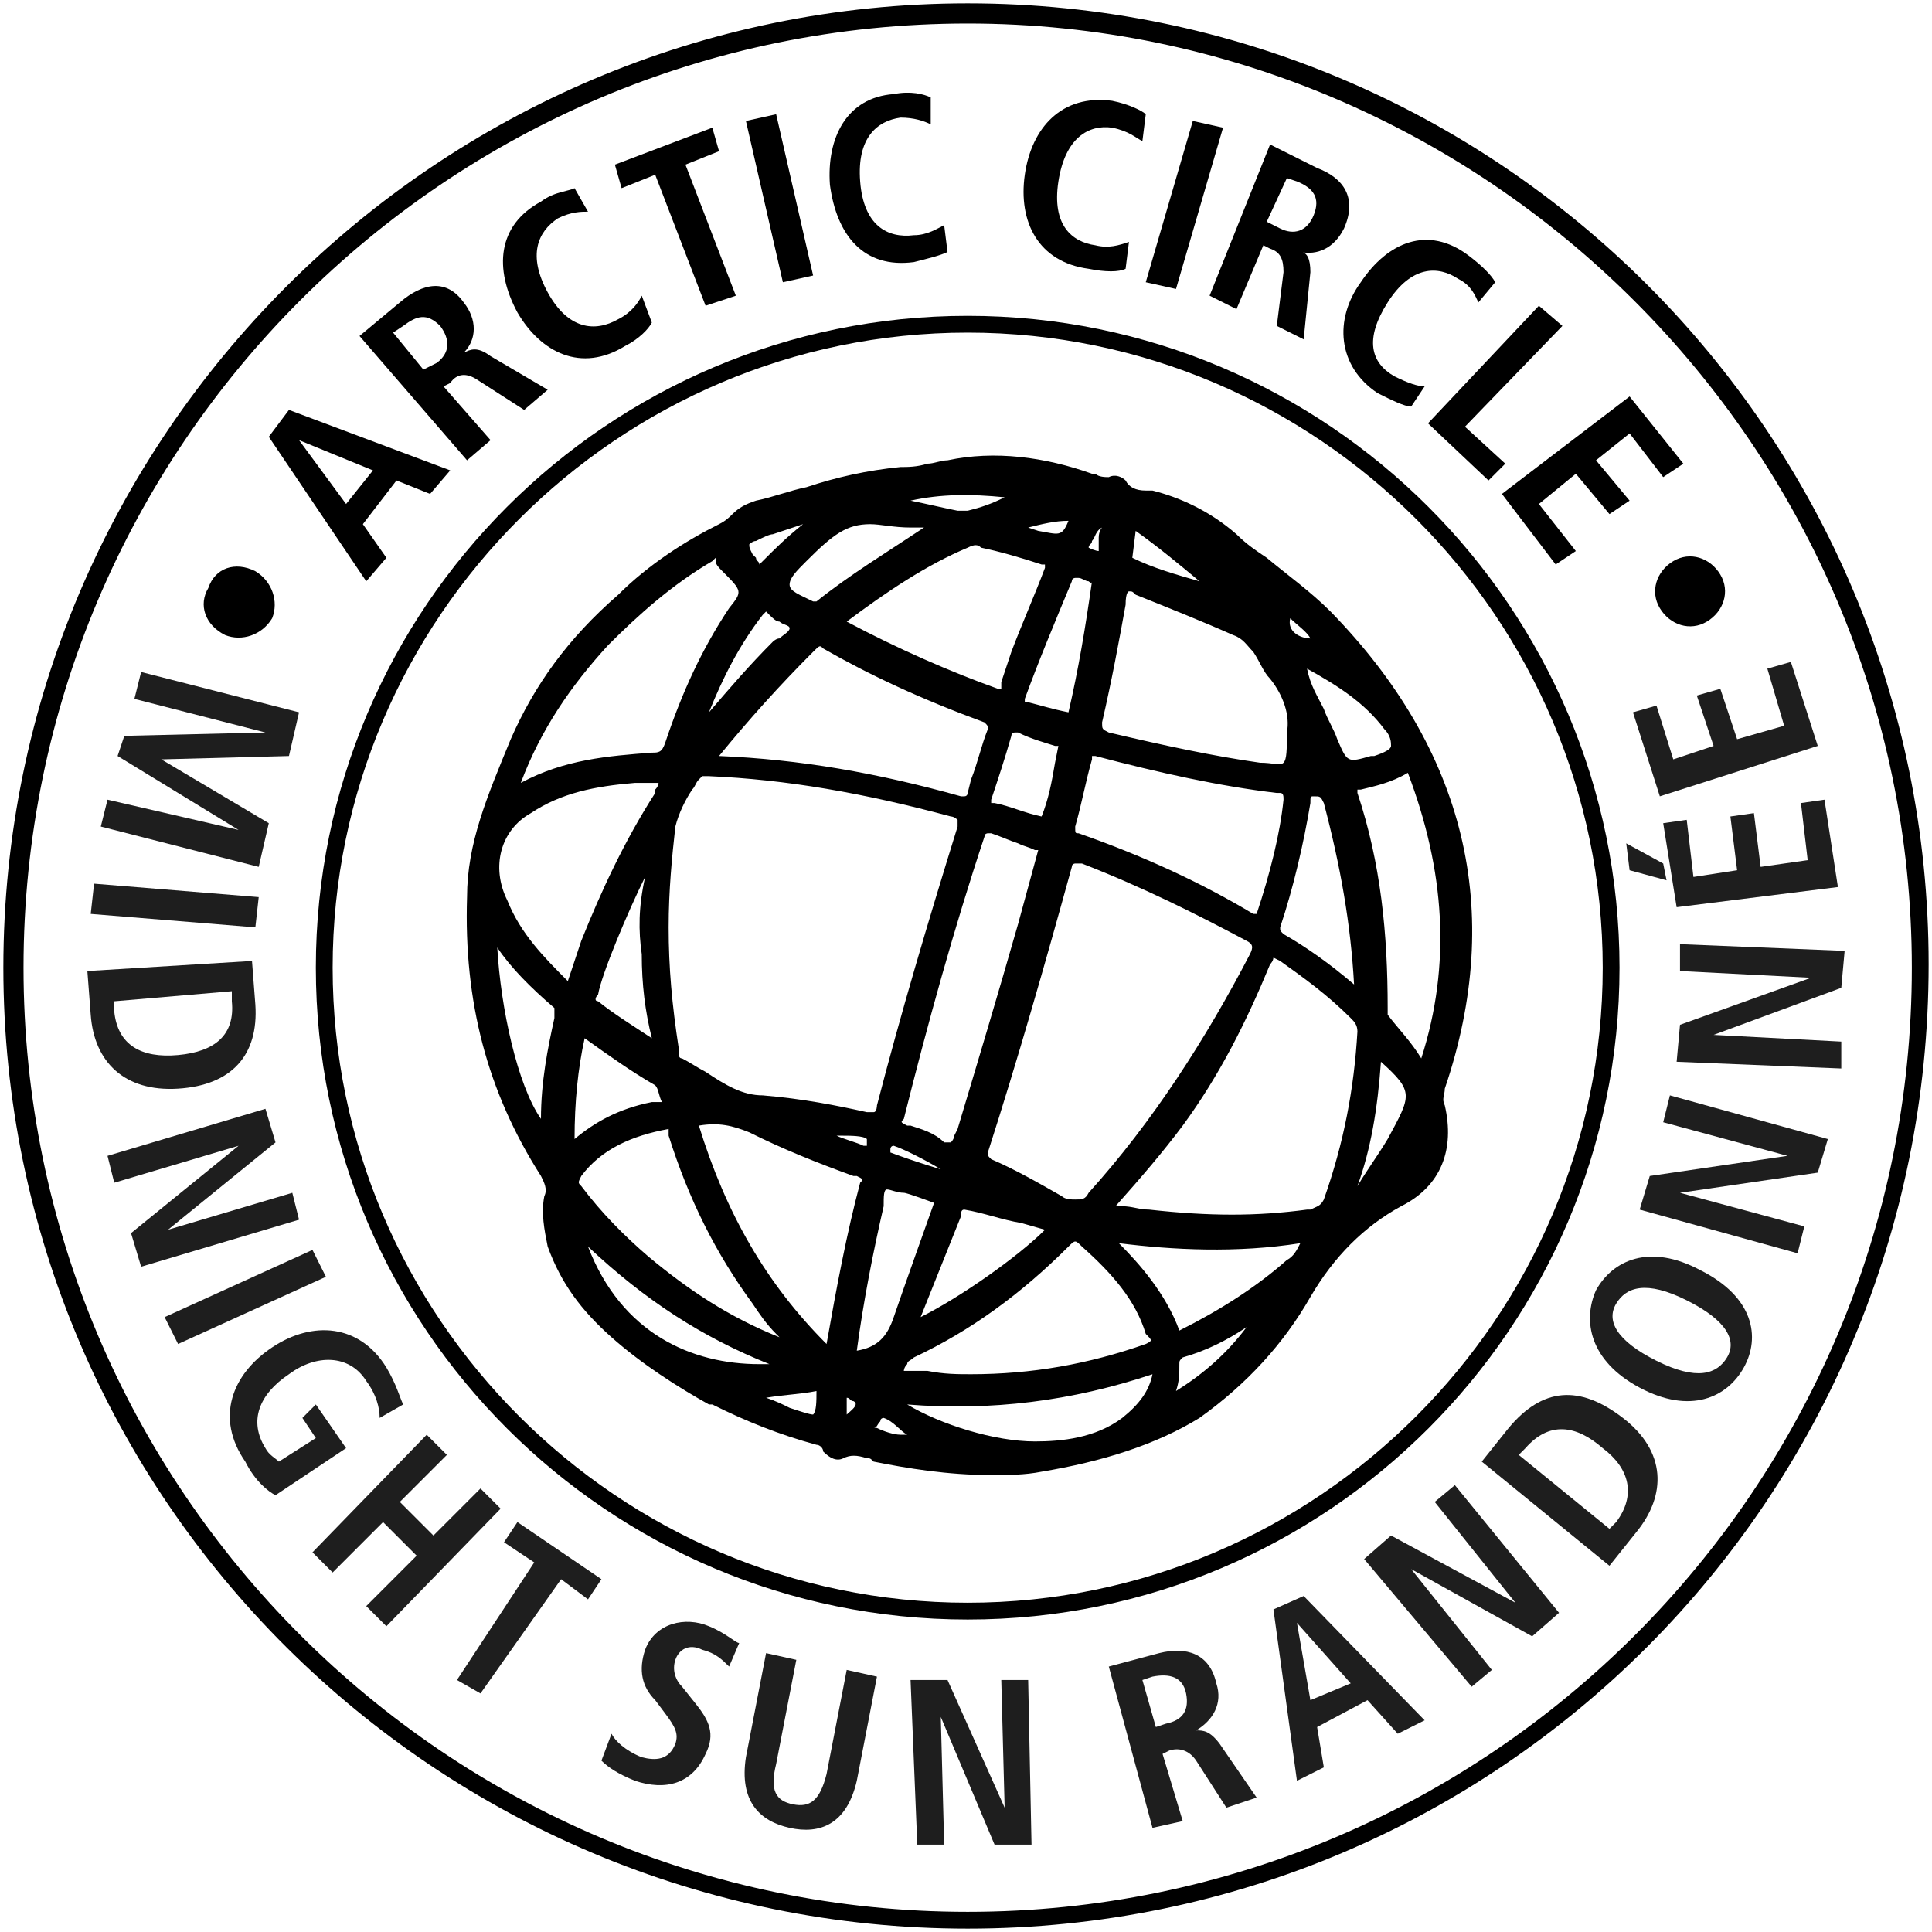 <?xml version="1.0" encoding="utf-8"?>
<!-- Generator: Adobe Illustrator 26.0.3, SVG Export Plug-In . SVG Version: 6.00 Build 0)  -->
<svg version="1.1" id="Lager_1" xmlns="http://www.w3.org/2000/svg" xmlns:xlink="http://www.w3.org/1999/xlink" x="0px" y="0px"
	 viewBox="0 0 57.5 57.5" style="enable-background:new 0 0 57.5 57.5;" xml:space="preserve">
<style type="text/css">
	.st0{opacity:0.88;}
</style>
<path class="st0" d="M7.1,24.7L7.1,24.7l-3.6-2.2l0.2-0.6l4.2-0.1l0,0l-3.9-1l0.2-0.8l4.7,1.2l-0.3,1.3l-3.8,0.1l0,0L8,24.5
	l-0.3,1.3l-4.7-1.2l0.2-0.8L7.1,24.7z"/>
<path class="st0" d="M7.7,26.7l-0.1,0.9l-4.9-0.4l0.1-0.9L7.7,26.7z"/>
<path class="st0" d="M7.5,28.6l0.1,1.3c0.1,1.5-0.7,2.4-2.3,2.5c-1.6,0.1-2.5-0.8-2.6-2.2l-0.1-1.3L7.5,28.6z M3.4,29.8l0,0.3
	c0.1,1,0.8,1.4,1.9,1.3c1.1-0.1,1.7-0.6,1.6-1.6l0-0.3L3.4,29.8z"/>
<path class="st0" d="M7.9,33l0.3,1L5,36.6l0,0l3.7-1.1l0.2,0.8l-4.7,1.4l-0.3-1l3.2-2.6l0,0l-3.7,1.1l-0.2-0.8L7.9,33z"/>
<path class="st0" d="M9.3,37.2L9.7,38l-4.4,2l-0.4-0.8L9.3,37.2z"/>
<path class="st0" d="M9.4,41.8l0.9,1.3l-2.1,1.4c-0.2-0.1-0.6-0.4-0.9-1c-0.9-1.3-0.4-2.6,0.8-3.4c1.2-0.8,2.6-0.7,3.4,0.6
	c0.3,0.5,0.4,0.9,0.5,1.1l-0.7,0.4c0-0.3-0.1-0.7-0.4-1.1c-0.5-0.8-1.5-0.8-2.3-0.2c-0.9,0.6-1.2,1.4-0.7,2.2
	c0.1,0.2,0.3,0.3,0.4,0.4l1.1-0.7l-0.4-0.6L9.4,41.8z"/>
<path class="st0" d="M12.7,42.7l0.6,0.6l-1.4,1.4l1,1l1.4-1.4l0.6,0.6l-3.4,3.5l-0.6-0.6l1.5-1.5l-1-1l-1.5,1.5l-0.6-0.6L12.7,42.7z
	"/>
<path class="st0" d="M15.9,46.5L15,45.9l0.4-0.6l2.5,1.7l-0.4,0.6L16.7,47l-2.4,3.4L13.6,50L15.9,46.5z"/>
<path class="st0" d="M18.2,51.6c0.1,0.2,0.4,0.5,0.9,0.7c0.4,0.1,0.8,0.1,1-0.4c0.1-0.3,0-0.5-0.3-0.9l-0.3-0.4
	c-0.4-0.4-0.5-0.9-0.3-1.5c0.3-0.8,1.2-1,1.9-0.7c0.5,0.2,0.8,0.5,0.9,0.5l-0.3,0.7c-0.2-0.2-0.4-0.4-0.8-0.5
	c-0.4-0.2-0.7,0-0.8,0.3c-0.1,0.3,0,0.6,0.2,0.8l0.4,0.5c0.4,0.5,0.6,0.9,0.3,1.5c-0.4,0.9-1.2,1.1-2.1,0.8c-0.5-0.2-0.8-0.4-1-0.6
	L18.2,51.6z"/>
<path class="st0" d="M23.7,49.4l-0.6,3.1c-0.2,0.8,0,1.1,0.5,1.2c0.5,0.1,0.8-0.1,1-0.9l0.6-3.1l0.9,0.2L25.5,53
	c-0.3,1.3-1.1,1.6-2,1.4c-0.9-0.2-1.5-0.8-1.3-2.1l0.6-3.1L23.7,49.4z"/>
<path class="st0" d="M27.1,50l1.1,0l1.7,3.8h0l-0.1-3.8l0.8,0l0.1,4.9l-1.1,0L28,51.1h0l0.1,3.8l-0.8,0L27.1,50z"/>
<path class="st0" d="M33,49.6l1.5-0.4c0.8-0.2,1.5,0,1.7,0.9c0.2,0.6-0.1,1.1-0.6,1.4l0,0c0.2,0,0.4,0,0.7,0.4l1.1,1.6l-0.9,0.3
	l-0.9-1.4c-0.2-0.3-0.5-0.4-0.8-0.3l-0.2,0.1l0.6,2l-0.9,0.2L33,49.6z M34.7,51.3c0.5-0.1,0.7-0.4,0.6-0.9c-0.1-0.5-0.5-0.6-1-0.5
	L34,50l0.4,1.4L34.7,51.3z"/>
<path class="st0" d="M40.7,50.6l-1.5,0.8l0.2,1.2L38.6,53l-0.7-5.1l0.9-0.4l3.6,3.7l-0.8,0.4L40.7,50.6z M40.2,50.1l-1.6-1.8l0,0
	l0.4,2.3L40.2,50.1z"/>
<path class="st0" d="M40.6,46.4l0.8-0.7l3.7,2l0,0l-2.4-3l0.6-0.5l3.1,3.8l-0.8,0.7l-3.6-2l0,0l2.4,3l-0.6,0.5L40.6,46.4z"/>
<path class="st0" d="M44.1,43.5l0.8-1c1-1.2,2.1-1.3,3.4-0.3c1.3,1,1.3,2.3,0.4,3.4l-0.8,1L44.1,43.5z M47.9,45.5l0.2-0.2
	c0.6-0.8,0.4-1.6-0.4-2.2c-0.8-0.7-1.6-0.8-2.3,0l-0.2,0.2L47.9,45.5z"/>
<path class="st0" d="M47.5,38.4c0.5-0.9,1.6-1.4,3.1-0.6c1.6,0.8,1.8,2,1.3,2.9c-0.5,0.9-1.6,1.4-3.1,0.6
	C47.3,40.5,47.1,39.3,47.5,38.4z M51.4,40.4c0.3-0.5,0-1.1-1.2-1.7s-1.8-0.4-2.1,0.1c-0.3,0.5,0,1.1,1.2,1.7S51.1,40.9,51.4,40.4z"
	/>
<path class="st0" d="M48.8,36l0.3-1l4.1-0.6l0,0l-3.7-1l0.2-0.8l4.7,1.3l-0.3,1L50,35.5l0,0l3.7,1l-0.2,0.8L48.8,36z"/>
<path class="st0" d="M49.9,31.6l0.1-1.1l3.9-1.4l0,0L50,28.9l0-0.8l4.9,0.2l-0.1,1.1L51,30.8l0,0l3.8,0.2l0,0.8L49.9,31.6z"/>
<path class="st0" d="M48.5,25.9l-0.1-0.8l1.1,0.6l0.1,0.5L48.5,25.9z M49.9,27l-0.4-2.5l0.7-0.1l0.2,1.7l1.3-0.2l-0.2-1.6l0.7-0.1
	l0.2,1.6l1.4-0.2l-0.2-1.7l0.7-0.1l0.4,2.6L49.9,27z"/>
<path class="st0" d="M49.4,23.7l-0.8-2.5l0.7-0.2l0.5,1.6l1.2-0.4l-0.5-1.5l0.7-0.2l0.5,1.5l1.4-0.4l-0.5-1.7l0.7-0.2l0.8,2.5
	L49.4,23.7z"/>
<path d="M11.8,14.3l-1,1.3l0.7,1l-0.6,0.7L8,13l0.6-0.8l4.8,1.8l-0.6,0.7L11.8,14.3z M11.1,14l-2.2-0.9l0,0l1.4,1.9L11.1,14z"/>
<path d="M10.7,10l1.2-1c0.7-0.6,1.4-0.7,1.9,0c0.4,0.5,0.4,1.1,0,1.5l0,0c0.2-0.1,0.4-0.2,0.8,0.1l1.7,1l-0.7,0.6l-1.4-0.9
	c-0.3-0.2-0.6-0.2-0.8,0.1l-0.2,0.1l1.4,1.6l-0.7,0.6L10.7,10z M13,10.8c0.4-0.3,0.4-0.7,0.1-1.1c-0.4-0.4-0.7-0.3-1.1,0l-0.3,0.2
	l0.9,1.1L13,10.8z"/>
<path d="M19.4,9.6c-0.1,0.2-0.4,0.5-0.8,0.7c-1.3,0.8-2.5,0.2-3.2-1C14.7,8,14.8,6.7,16.1,6c0.4-0.3,0.8-0.3,1-0.4l0.4,0.7
	c-0.2,0-0.5,0-0.9,0.2c-0.6,0.4-0.9,1.1-0.3,2.2c0.6,1.1,1.4,1.2,2.1,0.8c0.4-0.2,0.6-0.5,0.7-0.7L19.4,9.6z"/>
<path d="M19.5,5.2l-1,0.4l-0.2-0.7l2.9-1.1l0.2,0.7l-1,0.4l1.5,3.9L21,9.1L19.5,5.2z"/>
<path d="M22.2,3.6l0.9-0.2l1.1,4.8l-0.9,0.2L22.2,3.6z"/>
<path d="M28.2,7.5c-0.2,0.1-0.6,0.2-1,0.3c-1.5,0.2-2.3-0.8-2.5-2.3c-0.1-1.4,0.5-2.6,1.9-2.7c0.5-0.1,0.9,0,1.1,0.1l0,0.8
	c-0.2-0.1-0.5-0.2-0.9-0.2c-0.7,0.1-1.3,0.6-1.2,1.9c0.1,1.3,0.8,1.7,1.6,1.6c0.4,0,0.7-0.2,0.9-0.3L28.2,7.5z"/>
<path d="M33.5,8c-0.2,0.1-0.6,0.1-1.1,0c-1.5-0.2-2.1-1.4-1.9-2.8s1.1-2.4,2.6-2.2c0.5,0.1,0.9,0.3,1,0.4L34,4.2
	c-0.2-0.1-0.4-0.3-0.9-0.4c-0.7-0.1-1.4,0.3-1.6,1.6c-0.2,1.3,0.4,1.8,1.1,1.9c0.4,0.1,0.7,0,1-0.1L33.5,8z"/>
<path d="M35.5,3.6l0.9,0.2L35,8.6l-0.9-0.2L35.5,3.6z"/>
<path d="M37.8,4.3L39.2,5c0.8,0.3,1.2,0.9,0.8,1.8c-0.3,0.6-0.8,0.8-1.3,0.7l0,0C38.9,7.5,39,7.7,39,8.1l-0.2,2L38,9.7l0.2-1.6
	c0-0.4-0.1-0.6-0.4-0.7l-0.2-0.1l-0.8,1.9l-0.8-0.4L37.8,4.3z M38.1,6.8c0.4,0.2,0.8,0.1,1-0.4c0.2-0.5,0-0.8-0.5-1l-0.3-0.1
	l-0.6,1.3L38.1,6.8z"/>
<path d="M42,12.1c-0.2,0-0.6-0.2-1-0.4c-1.2-0.8-1.3-2.2-0.5-3.3c0.8-1.2,2-1.7,3.2-0.8c0.4,0.3,0.7,0.6,0.8,0.8l-0.5,0.6
	c-0.1-0.2-0.2-0.5-0.6-0.7c-0.6-0.4-1.4-0.4-2.1,0.7c-0.7,1.1-0.5,1.8,0.2,2.2c0.4,0.2,0.7,0.3,0.9,0.3L42,12.1z"/>
<path d="M45.8,9.1l0.7,0.6l-2.9,3l1.2,1.1l-0.5,0.5l-1.8-1.7L45.8,9.1z"/>
<path d="M48.5,11.8l1.6,2l-0.6,0.4l-1-1.3l-1,0.8l1,1.2l-0.6,0.4l-1-1.2L45.8,15l1.1,1.4l-0.6,0.4l-1.6-2.1L48.5,11.8z"/>
<path d="M6.2,17.5C6.4,16.9,7,16.7,7.6,17c0.5,0.3,0.7,0.9,0.5,1.4c-0.3,0.5-0.9,0.7-1.4,0.5C6.1,18.6,5.9,18,6.2,17.5z"/>
<path d="M51.2,17.1c0.3,0.5,0.1,1.1-0.4,1.4s-1.1,0.1-1.4-0.4c-0.3-0.5-0.1-1.1,0.4-1.4C50.3,16.4,50.9,16.6,51.2,17.1z"/>
<path d="M28.8,57.4C13,57.4,0.1,44.6,0.1,28.8C0.1,13,13,0.1,28.8,0.1c15.8,0,28.6,12.8,28.6,28.6C57.4,44.6,44.6,57.4,28.8,57.4z
	 M28.8,0.7C13.3,0.7,0.7,13.3,0.7,28.8s12.6,28.1,28.1,28.1s28.1-12.6,28.1-28.1S44.2,0.7,28.8,0.7z"/>
<path d="M28.8,48.2c-10.7,0-19.4-8.7-19.4-19.4S18.1,9.4,28.8,9.4s19.4,8.7,19.4,19.4S39.5,48.2,28.8,48.2z M28.8,9.9
	c-10.4,0-18.9,8.5-18.9,18.9s8.5,18.9,18.9,18.9s18.9-8.5,18.9-18.9S39.2,9.9,28.8,9.9z"/>
<path d="M43,32.4c1.8-5.3,0.6-10.1-3.4-14.2c-0.6-0.6-1.3-1.1-1.9-1.6c-0.3-0.2-0.6-0.4-0.9-0.7c-0.8-0.7-1.7-1.1-2.5-1.3
	c-0.1,0-0.2,0-0.2,0c-0.3,0-0.5-0.1-0.6-0.3c-0.1-0.1-0.3-0.2-0.5-0.1c-0.1,0-0.3,0-0.4-0.1l-0.1,0c-1.4-0.5-2.9-0.7-4.3-0.4
	c-0.2,0-0.4,0.1-0.6,0.1c-0.3,0.1-0.6,0.1-0.8,0.1c-1,0.1-1.9,0.3-2.8,0.6c-0.5,0.1-1,0.3-1.5,0.4c-0.3,0.1-0.5,0.2-0.7,0.4
	c-0.1,0.1-0.2,0.2-0.4,0.3c-1,0.5-2.1,1.2-3,2.1c-1.5,1.3-2.5,2.7-3.2,4.3c-0.7,1.7-1.3,3.1-1.3,4.7c-0.1,3.1,0.6,5.8,2.2,8.3
	c0.1,0.2,0.2,0.4,0.1,0.6c-0.1,0.5,0,1,0.1,1.5c0.4,1.1,1,1.9,1.9,2.7c0.9,0.8,2,1.5,2.9,2l0.1,0c1,0.5,2,0.9,3.1,1.2
	c0.1,0,0.2,0.1,0.2,0.2c0.2,0.2,0.4,0.3,0.6,0.2c0.2-0.1,0.4-0.1,0.7,0c0.1,0,0.1,0,0.2,0.1c1,0.2,2.2,0.4,3.5,0.4
	c0.5,0,1,0,1.5-0.1c1.8-0.3,3.4-0.8,4.7-1.6c1.4-1,2.5-2.2,3.3-3.6c0.7-1.2,1.6-2.1,2.7-2.7c1.2-0.6,1.6-1.7,1.3-3
	C42.9,32.7,43,32.6,43,32.4z M42.3,31.5c-0.3-0.5-0.7-0.9-1-1.3c0,0,0-0.1,0-0.2c0-2.2-0.2-4.3-0.9-6.4c0,0,0-0.1,0-0.1
	c0,0,0,0,0.1,0c0.4-0.1,0.9-0.2,1.4-0.5C43,25.9,43.2,28.7,42.3,31.5z M37.1,39.5c-0.6,0.8-1.3,1.4-2.1,1.9c0.1-0.3,0.1-0.5,0.1-0.8
	c0-0.1,0-0.1,0.1-0.2C35.9,40.2,36.5,39.9,37.1,39.5z M34.3,40.9c-0.1,0.5-0.4,0.9-0.9,1.3c-0.8,0.6-1.8,0.7-2.6,0.7c0,0,0,0,0,0
	c-1.2,0-2.8-0.5-3.8-1.1C29.5,42,31.9,41.7,34.3,40.9z M16.5,30.3c-0.2,0.9-0.4,1.9-0.4,3c-0.7-1-1.2-3.3-1.3-5.1
	c0.4,0.6,1,1.2,1.7,1.8C16.5,30.1,16.5,30.2,16.5,30.3z M23,15.9c0.3-0.1,0.6-0.2,0.9-0.3c-0.5,0.4-0.8,0.7-1.2,1.1c0,0,0,0-0.1,0.1
	c0,0,0,0,0,0c0-0.1-0.1-0.1-0.1-0.2c0,0-0.1-0.1-0.1-0.1c-0.1-0.2-0.1-0.2-0.1-0.3c0,0,0.1-0.1,0.2-0.1C22.7,16,22.9,15.9,23,15.9z
	 M33.6,17.6C33.6,17.6,33.6,17.6,33.6,17.6c0.1,0,0.1,0,0.2,0.1c1,0.4,2,0.8,2.9,1.2c0.3,0.1,0.4,0.3,0.6,0.5
	c0.2,0.3,0.3,0.6,0.5,0.8c0.4,0.5,0.6,1.1,0.5,1.6l0,0c0,0.5,0,0.8-0.1,0.9c-0.1,0.1-0.3,0-0.7,0c-1.4-0.2-2.8-0.5-4.5-0.9
	c-0.2-0.1-0.2-0.1-0.2-0.3c0.3-1.3,0.5-2.4,0.7-3.5C33.5,17.6,33.6,17.6,33.6,17.6z M25.8,33.9C25.8,33.9,25.8,34,25.8,33.9
	c0,0.1,0,0.2,0,0.2c0,0,0,0-0.1,0c-0.2-0.1-0.6-0.2-0.8-0.3c0,0,0.1,0,0.2,0C25.3,33.8,25.7,33.8,25.8,33.9z M29.2,16.3
	c0.5,0.1,1.2,0.3,1.8,0.5c0.1,0,0.1,0,0.1,0c0,0,0,0,0,0.1c-0.3,0.8-0.7,1.7-1,2.5l-0.3,0.9c0,0,0,0.1,0,0.1c0,0,0,0.1,0,0.1
	c0,0,0,0-0.1,0c-1.4-0.5-3-1.2-4.5-2c1.2-0.9,2.4-1.7,3.6-2.2C29,16.2,29.1,16.2,29.2,16.3z M21,31.9c-0.2-0.1-0.5-0.3-0.7-0.4
	c-0.1,0-0.1-0.1-0.1-0.2l0-0.1c-0.2-1.3-0.3-2.4-0.3-3.6c0-1.1,0.1-2.1,0.2-3c0.1-0.4,0.3-0.8,0.5-1.1c0.1-0.1,0.1-0.2,0.2-0.3
	c0,0,0.1-0.1,0.1-0.1c0,0,0,0,0.1,0l0.1,0c2.3,0.1,4.6,0.5,7.2,1.2c0.1,0,0.2,0.1,0.2,0.1c0,0,0,0.1,0,0.2c-0.9,2.9-1.7,5.6-2.4,8.3
	c0,0,0,0.2-0.1,0.2c0,0-0.1,0-0.2,0c-0.9-0.2-1.9-0.4-3.1-0.5C22.1,32.6,21.6,32.3,21,31.9z M24.5,19.3c1.4,0.8,2.9,1.5,4.8,2.2
	c0.1,0.1,0.1,0.1,0.1,0.2c-0.2,0.5-0.3,1-0.5,1.5l-0.1,0.4c0,0,0,0.1-0.1,0.1c0,0,0,0-0.1,0c-2.5-0.7-4.8-1.1-7.2-1.2
	c0.9-1.1,1.8-2.1,2.8-3.1C24.4,19.2,24.4,19.2,24.5,19.3z M28,34.8c0,0-0.7-0.2-1.5-0.5c0,0,0-0.1,0-0.1c0,0,0-0.1,0.1-0.1
	C26.9,34.2,27.5,34.5,28,34.8C28.1,34.7,28.1,34.7,28,34.8C28,34.7,28,34.8,28,34.8z M27.1,33.5l-0.1,0c-0.2-0.1-0.2-0.1-0.1-0.2
	c0.7-2.8,1.5-5.7,2.4-8.4c0-0.1,0.1-0.1,0.1-0.1c0,0,0,0,0,0c0,0,0.1,0,0.1,0c0.3,0.1,0.5,0.2,0.8,0.3c0.2,0.1,0.3,0.1,0.5,0.2l0,0
	c0,0,0.1,0,0.1,0c0,0,0,0,0,0l-0.6,2.2c-0.6,2.1-1.2,4.1-1.8,6.1l-0.1,0.2c0,0.1-0.1,0.2-0.1,0.2c0,0-0.1,0-0.2,0
	C27.8,33.7,27.4,33.6,27.1,33.5z M28.6,36.2C28.7,36.2,28.7,36.2,28.6,36.2c0-0.1,0-0.2,0.1-0.2c0,0,0,0,0,0s0,0,0,0
	c0.6,0.1,1.1,0.3,1.7,0.4l0.7,0.2c-0.8,0.8-2.5,2-3.7,2.6L28.6,36.2z M32.4,35.5C32.3,35.5,32.3,35.5,32.4,35.5
	c-0.1,0.2-0.2,0.2-0.4,0.2l0,0c-0.1,0-0.3,0-0.4-0.1c-0.7-0.4-1.4-0.8-2.1-1.1c-0.1-0.1-0.1-0.1-0.1-0.2c0.9-2.8,1.7-5.6,2.5-8.5
	c0-0.1,0.1-0.1,0.1-0.1c0,0,0,0,0.2,0c1.8,0.7,3.4,1.5,4.9,2.3c0.2,0.1,0.2,0.2,0.1,0.4C35.9,30.9,34.3,33.4,32.4,35.5z M31,24.3
	C31,24.3,31,24.4,31,24.3C31,24.4,31,24.4,31,24.3c-0.5-0.1-0.9-0.3-1.4-0.4c-0.1,0-0.1,0-0.1,0c0,0,0,0,0-0.1
	c0.2-0.6,0.4-1.2,0.6-1.9c0-0.1,0.1-0.1,0.1-0.1c0,0,0,0,0.1,0c0.4,0.2,0.8,0.3,1.1,0.4c0.1,0,0.1,0,0.1,0l-0.1,0.5
	C31.3,23.3,31.2,23.8,31,24.3z M38.2,23.8c-0.1,1-0.4,2.2-0.8,3.4c0,0,0,0,0,0c0,0,0,0-0.1,0c-1.5-0.9-3.2-1.7-5.2-2.4
	c-0.1,0-0.1,0-0.1-0.2c0.2-0.7,0.3-1.3,0.5-2c0-0.1,0-0.1,0-0.1c0,0,0,0,0.1,0c1.9,0.5,3.7,0.9,5.4,1.1c0,0,0.1,0,0.1,0
	C38.2,23.6,38.2,23.7,38.2,23.8z M19.1,28.4c0,0.9,0.1,1.7,0.3,2.5c-0.6-0.4-1.1-0.7-1.6-1.1c-0.1,0-0.1-0.1,0-0.2
	c0.1-0.6,0.9-2.5,1.4-3.5C19,27,19,27.7,19.1,28.4z M34.1,40c-1.7,0.6-3.4,0.9-5.2,0.9c-0.4,0-0.8,0-1.3-0.1c-0.2,0-0.4,0-0.5,0
	c-0.1,0-0.2,0-0.2,0c0,0,0,0,0,0c0,0,0-0.1,0.1-0.2c0-0.1,0.1-0.1,0.2-0.2c1.7-0.8,3.2-1.9,4.6-3.3c0.2-0.2,0.2-0.2,0.4,0
	c0.9,0.8,1.6,1.6,1.9,2.6C34.3,39.9,34.3,39.9,34.1,40z M31.8,21.2C31.8,21.2,31.8,21.2,31.8,21.2C31.8,21.2,31.8,21.2,31.8,21.2
	c-0.5-0.1-0.8-0.2-1.2-0.3c0,0-0.1,0-0.1,0c0,0,0,0,0-0.1c0.4-1.1,0.9-2.3,1.4-3.5c0-0.1,0.1-0.1,0.1-0.1c0,0,0.1,0,0.1,0
	c0.1,0,0.2,0.1,0.3,0.1c0,0,0.1,0.1,0.1,0C32.3,18.7,32.1,19.9,31.8,21.2z M22.7,18.3c0.1-0.1,0.1-0.1,0.1-0.1c0,0,0,0,0.1,0.1
	c0.1,0.1,0.2,0.2,0.3,0.2c0.1,0.1,0.3,0.1,0.3,0.2c0,0.1-0.2,0.2-0.3,0.3C23.1,19,23,19.1,23,19.1c-0.7,0.7-1.3,1.4-1.9,2.1
	C21.5,20.2,22,19.2,22.7,18.3z M26.4,35.4C26.4,35.4,26.4,35.4,26.4,35.4c0.1,0,0.3,0.1,0.5,0.1c0.1,0,0.9,0.3,0.9,0.3
	s-1,2.8-1.2,3.4c-0.2,0.6-0.5,0.9-1.1,1c0.2-1.5,0.5-3,0.8-4.3C26.3,35.6,26.3,35.4,26.4,35.4z M38.1,27.6c0.4-1.2,0.7-2.5,0.9-3.7
	l0,0c0-0.2,0-0.2,0.1-0.2c0,0,0,0,0,0c0.2,0,0.2,0,0.3,0.2c0.5,1.9,0.8,3.6,0.9,5.4c-0.7-0.6-1.4-1.1-2.1-1.5
	C38.1,27.7,38.1,27.7,38.1,27.6z M40.9,22.5L40.9,22.5c-0.1,0-0.1,0-0.1,0c-0.7,0.2-0.7,0.2-1-0.5c-0.1-0.3-0.3-0.6-0.4-0.9
	c-0.2-0.4-0.4-0.7-0.5-1.2c0.9,0.5,1.7,1,2.3,1.8c0.2,0.2,0.2,0.4,0.2,0.5C41.4,22.3,41.2,22.4,40.9,22.5z M32.7,16l0,0.1
	c0,0.2,0,0.2,0,0.3c0,0-0.1,0-0.3-0.1c0-0.1,0.1-0.1,0.1-0.2c0.1-0.1,0.1-0.3,0.3-0.4C32.8,15.7,32.7,15.8,32.7,16z M30.9,15.8
	l-0.3-0.1c0.4-0.1,0.8-0.2,1.2-0.2C31.6,16,31.5,15.9,30.9,15.8z M28.8,15.2c-0.1,0-0.2,0-0.3,0c-0.5-0.1-0.9-0.2-1.4-0.3
	c0.9-0.2,1.8-0.2,2.8-0.1C29.5,15,29.2,15.1,28.8,15.2z M24.3,17.9c0,0,0,0-0.1,0c-0.4-0.2-0.7-0.3-0.7-0.5c0-0.2,0.2-0.4,0.5-0.7
	c0.8-0.8,1.2-1.1,1.9-1.1c0.3,0,0.7,0.1,1.2,0.1c0.1,0,0.1,0,0.2,0s0.1,0,0.2,0C26.3,16.5,25.3,17.1,24.3,17.9z M21.7,18.1
	c-0.8,1.2-1.4,2.5-1.9,4c-0.1,0.3-0.2,0.3-0.4,0.3c-1.3,0.1-2.6,0.2-3.9,0.9c0.6-1.6,1.5-2.9,2.6-4.1c0.9-0.9,1.9-1.8,3.1-2.5
	c0.1-0.1,0.1-0.1,0.1-0.1c0,0,0,0,0,0.1c0,0.1,0.1,0.2,0.2,0.3l0,0C22.1,17.6,22.1,17.6,21.7,18.1z M15.8,24.2
	c0.9-0.6,1.9-0.8,3.1-0.9l0.1,0c0.1,0,0.2,0,0.3,0c0,0,0,0,0,0c0.1,0,0.1,0,0.2,0c0,0,0.1,0,0.1,0c0,0,0,0.1-0.1,0.2l0,0.1
	c-0.9,1.4-1.6,2.9-2.2,4.4c-0.1,0.3-0.2,0.6-0.3,0.9l-0.1,0.3c-0.7-0.7-1.4-1.4-1.8-2.4C14.6,25.8,14.9,24.7,15.8,24.2z M17.4,30.9
	c0.7,0.5,1.4,1,2.1,1.4c0.1,0.1,0.1,0.3,0.2,0.5l0,0c0,0-0.1,0-0.2,0c-0.1,0-0.1,0-0.1,0c-1,0.2-1.7,0.6-2.3,1.1
	C17.1,32.8,17.2,31.8,17.4,30.9z M17.3,35c0.6-0.8,1.5-1.2,2.6-1.4c0,0,0,0,0,0c0,0,0,0.1,0,0.1c0,0,0,0.1,0,0.1
	c0.6,1.9,1.4,3.5,2.5,5c0.2,0.3,0.4,0.6,0.7,0.9c0,0,0,0,0.1,0.1c-1.5-0.6-2.7-1.4-3.9-2.4c-0.7-0.6-1.4-1.3-2-2.1
	C17.2,35.2,17.2,35.2,17.3,35z M20.8,33.5c0.6-0.1,1,0,1.5,0.2c1,0.5,2,0.9,3.1,1.3l0.1,0c0.2,0.1,0.2,0.1,0.1,0.2
	c-0.4,1.5-0.7,3.1-1,4.8C22.8,38.2,21.6,36.1,20.8,33.5z M35.1,39.6C35.1,39.6,35.1,39.6,35.1,39.6C35.1,39.6,35.1,39.6,35.1,39.6
	c-0.4-1.1-1.2-2-1.8-2.6c1.6,0.2,3.5,0.3,5.4,0c-0.1,0.2-0.2,0.4-0.4,0.5C37.4,38.3,36.3,39,35.1,39.6
	C35.2,39.5,35.1,39.6,35.1,39.6z M34.2,36c-0.3,0-0.5-0.1-0.8-0.1l-0.2,0c0.8-0.9,1.4-1.6,2-2.4c1.1-1.5,1.9-3.1,2.6-4.8
	c0.1-0.1,0.1-0.2,0.1-0.2c0,0,0,0,0.2,0.1c0.7,0.5,1.4,1,2.1,1.7c0.1,0.1,0.2,0.2,0.2,0.4c-0.1,1.7-0.4,3.3-1,5
	c-0.1,0.2-0.2,0.2-0.4,0.3l-0.1,0C37.4,36.2,36,36.2,34.2,36z M38.4,18.4c0.2,0.2,0.5,0.4,0.6,0.6C38.7,19,38.3,18.8,38.4,18.4z
	 M33.7,16.6C33.7,16.6,33.7,16.6,33.7,16.6l0.1-0.8c0.7,0.5,1.3,1,1.9,1.5l0,0C35,17.1,34.3,16.9,33.7,16.6z M22.9,40.6
	c-0.1,0-0.2,0-0.3,0c-2,0-4.1-0.9-5.1-3.5C19.2,38.7,20.9,39.8,22.9,40.6z M24.3,41.4c0,0.3,0,0.6-0.1,0.7c-0.1,0-0.4-0.1-0.7-0.2
	c-0.2-0.1-0.4-0.2-0.7-0.3C23.4,41.5,23.8,41.5,24.3,41.4z M25.4,41.7c0.2,0.1-0.1,0.3-0.2,0.4l0-0.5C25.3,41.6,25.3,41.7,25.4,41.7
	z M26.2,42.3C26.2,42.3,26.2,42.2,26.2,42.3c0-0.1,0.1-0.1,0.1-0.1c0.3,0.1,0.5,0.4,0.7,0.5l-0.2,0c-0.2,0-0.5-0.1-0.7-0.2
	c0,0,0,0-0.1,0c0,0,0,0,0,0C26.1,42.5,26.1,42.4,26.2,42.3z M41.3,33.9c-0.3,0.5-0.6,0.9-0.9,1.4c0.4-1.1,0.6-2.3,0.7-3.7
	C42.1,32.5,42,32.6,41.3,33.9z"/>
</svg>
